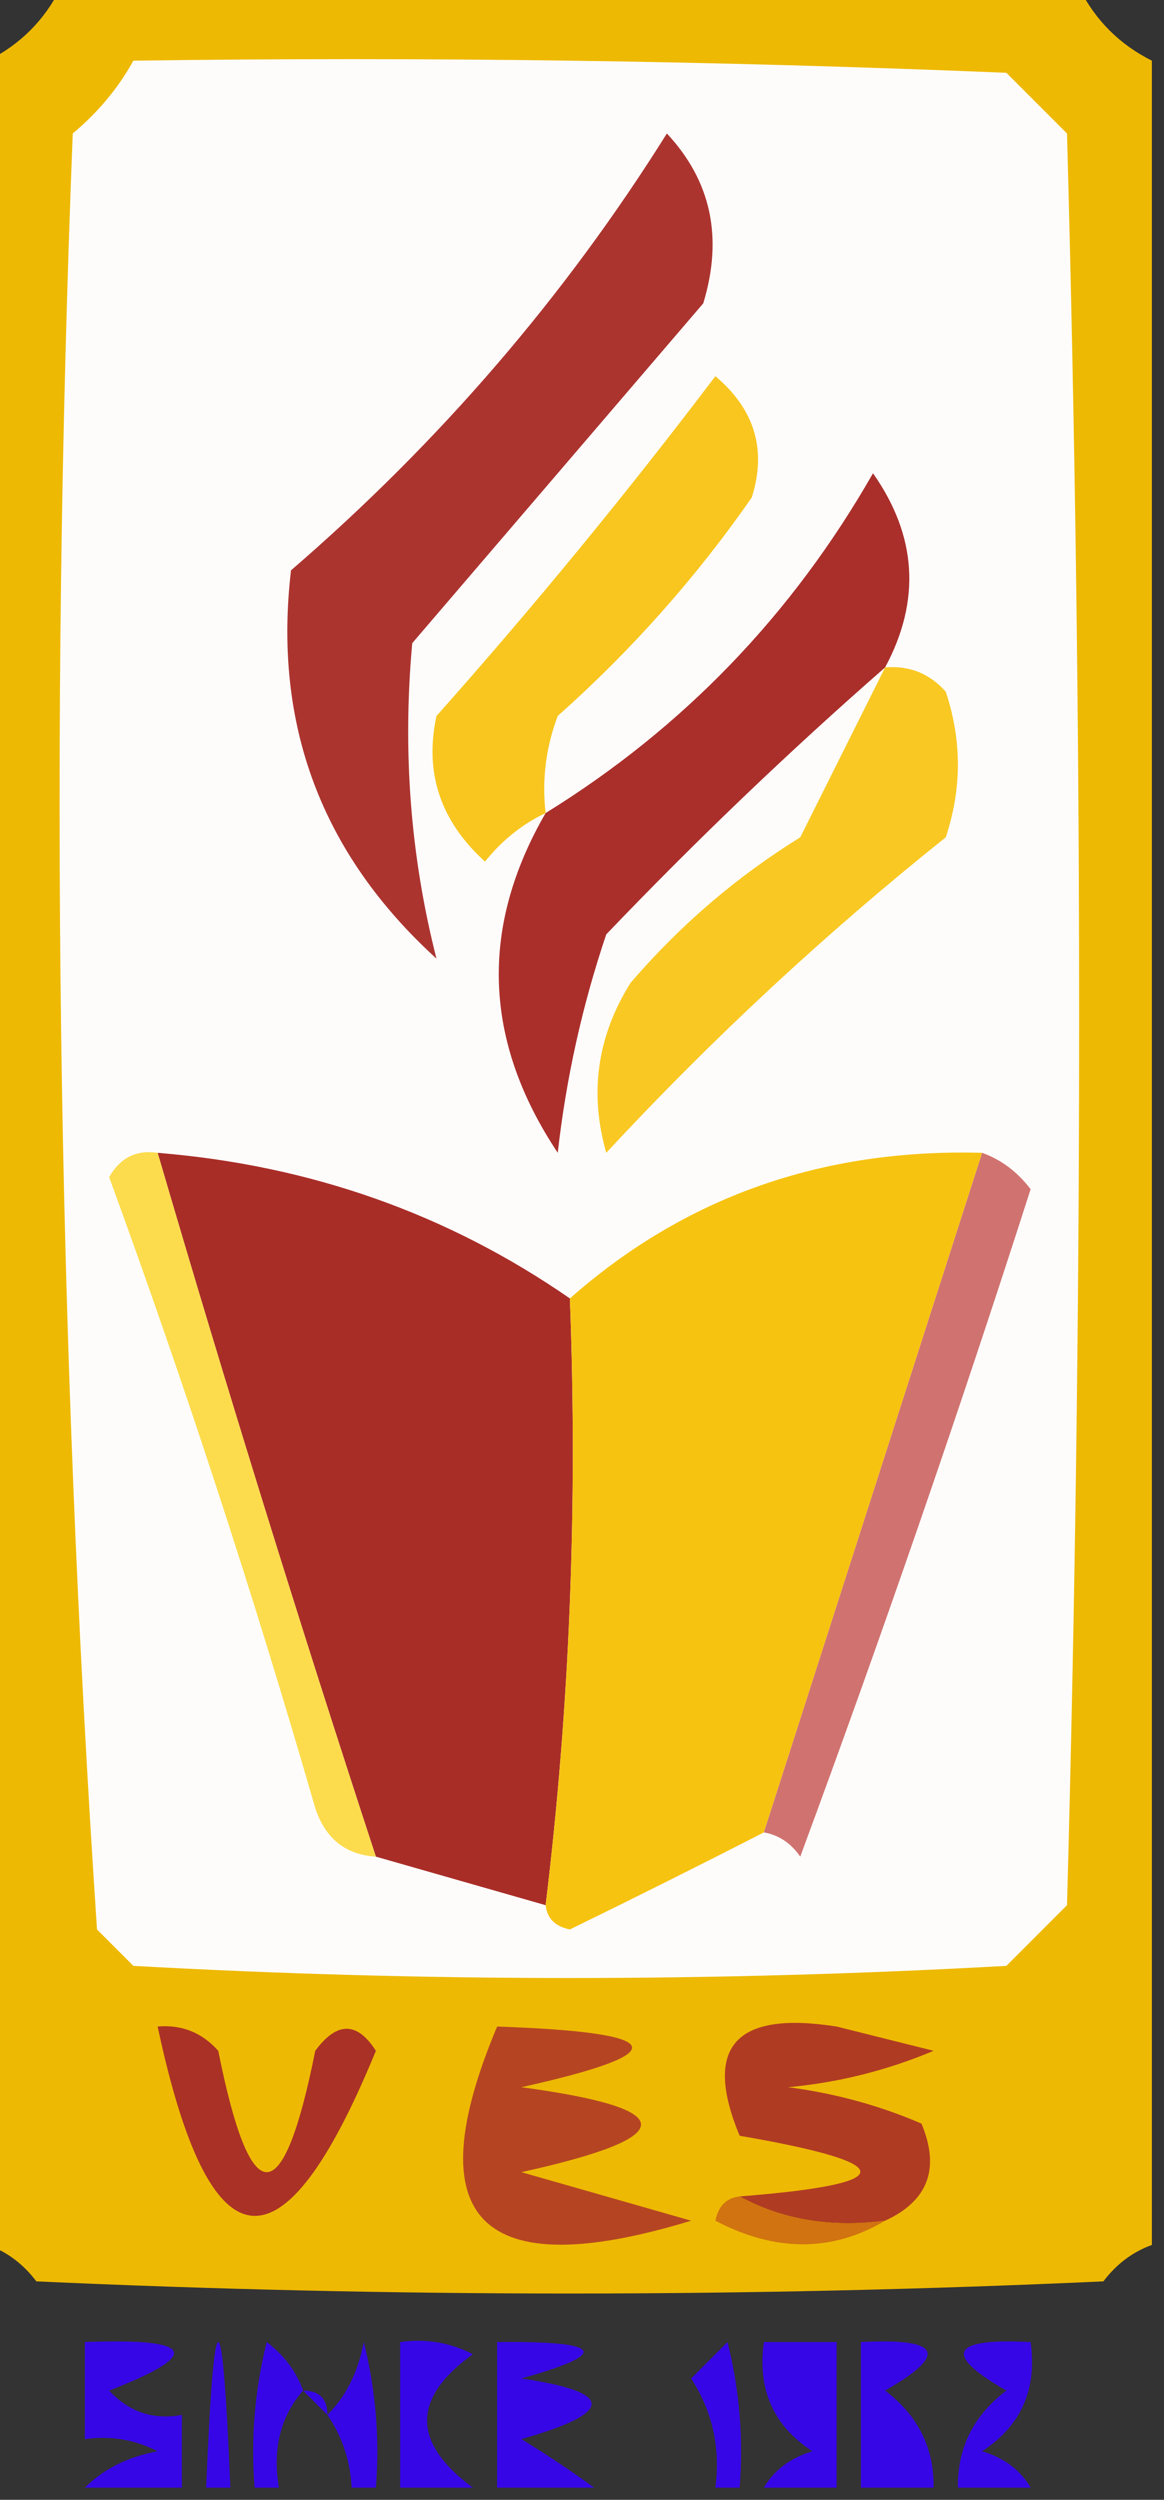 <?xml version="1.0" encoding="UTF-8"?>
<!DOCTYPE svg PUBLIC "-//W3C//DTD SVG 1.1//EN" "http://www.w3.org/Graphics/SVG/1.1/DTD/svg11.dtd">
<svg xmlns="http://www.w3.org/2000/svg" version="1.1" width="48px" height="103px" style="shape-rendering:geometricPrecision; text-rendering:geometricPrecision; image-rendering:optimizeQuality; fill-rule:evenodd; clip-rule:evenodd" xmlns:xlink="http://www.w3.org/1999/xlink">
<rect width="100%" height="100%" fill="#333333" stroke="none"/>
<g><path style="opacity:0.963" fill="#f5be02" d="M 2.5,-0.5 C 16.5,-0.5 30.5,-0.5 44.5,-0.5C 45.167,0.833 46.167,1.833 47.5,2.5C 47.5,32.5 47.5,62.5 47.5,92.5C 46.711,92.783 46.044,93.283 45.5,94C 30.833,94.667 16.167,94.667 1.5,94C 0.956,93.283 0.289,92.783 -0.5,92.5C -0.5,62.5 -0.5,32.5 -0.5,2.5C 0.833,1.833 1.833,0.833 2.5,-0.5 Z"/></g>
<g><path style="opacity:1" fill="#fefcfb" d="M 5.5,2.5 C 17.505,2.333 29.505,2.5 41.5,3C 42.333,3.833 43.167,4.667 44,5.5C 44.667,29.833 44.667,54.167 44,78.5C 43.167,79.333 42.333,80.167 41.5,81C 29.5,81.667 17.5,81.667 5.5,81C 5,80.5 4.5,80 4,79.5C 2.362,54.896 2.029,30.23 3,5.5C 4.045,4.627 4.878,3.627 5.5,2.5 Z"/></g>
<g><path style="opacity:1" fill="#ac342f" d="M 27.5,5.5 C 29.326,7.455 29.826,9.788 29,12.5C 25,17.167 21,21.833 17,26.5C 16.594,30.961 16.927,35.294 18,39.5C 13.255,35.182 11.255,29.849 12,23.5C 18.125,18.217 23.291,12.217 27.5,5.5 Z"/></g>
<g><path style="opacity:1" fill="#f8c61f" d="M 22.5,33.5 C 21.542,33.953 20.708,34.62 20,35.5C 18.16,33.835 17.493,31.835 18,29.5C 22.022,24.979 25.856,20.312 29.5,15.5C 31.124,16.869 31.624,18.535 31,20.5C 28.705,23.797 26.038,26.797 23,29.5C 22.51,30.793 22.343,32.127 22.5,33.5 Z"/></g>
<g><path style="opacity:1" fill="#aa2f2b" d="M 36.5,27.5 C 32.536,30.963 28.702,34.63 25,38.5C 24.012,41.425 23.346,44.425 23,47.5C 19.933,42.893 19.766,38.226 22.5,33.5C 28.169,29.997 32.669,25.33 36,19.5C 37.813,22.078 37.98,24.745 36.5,27.5 Z"/></g>
<g><path style="opacity:1" fill="#f9c823" d="M 36.5,27.5 C 37.496,27.414 38.329,27.748 39,28.5C 39.667,30.5 39.667,32.5 39,34.5C 34.032,38.466 29.366,42.799 25,47.5C 24.294,45.029 24.627,42.695 26,40.5C 28.039,38.126 30.372,36.126 33,34.5C 34.193,32.114 35.36,29.78 36.5,27.5 Z"/></g>
<g><path style="opacity:1" fill="#a92d27" d="M 6.5,47.5 C 12.794,48.012 18.461,50.012 23.5,53.5C 23.826,62.017 23.493,70.35 22.5,78.5C 20.167,77.833 17.833,77.167 15.5,76.5C 12.345,66.88 9.345,57.213 6.5,47.5 Z"/></g>
<g><path style="opacity:1" fill="#f7c311" d="M 40.5,47.5 C 37.5,56.833 34.5,66.167 31.5,75.5C 28.906,76.83 26.239,78.163 23.5,79.5C 22.893,79.376 22.56,79.043 22.5,78.5C 23.493,70.35 23.826,62.017 23.5,53.5C 28.238,49.319 33.905,47.319 40.5,47.5 Z"/></g>
<g><path style="opacity:1" fill="#fcdc4d" d="M 6.5,47.5 C 9.345,57.213 12.345,66.88 15.5,76.5C 14.25,76.423 13.417,75.756 13,74.5C 10.467,65.734 7.634,57.068 4.5,48.5C 4.957,47.703 5.624,47.369 6.5,47.5 Z"/></g>
<g><path style="opacity:1" fill="#d07370" d="M 40.5,47.5 C 41.289,47.783 41.956,48.283 42.5,49C 39.531,58.241 36.364,67.407 33,76.5C 32.617,75.944 32.117,75.611 31.5,75.5C 34.5,66.167 37.5,56.833 40.5,47.5 Z"/></g>
<g><path style="opacity:1" fill="#b54522" d="M 20.5,83.5 C 27.569,83.743 27.903,84.577 21.5,86C 28.078,86.885 28.078,88.052 21.5,89.5C 23.833,90.167 26.167,90.833 28.5,91.5C 19.81,94.148 17.144,91.482 20.5,83.5 Z"/></g>
<g><path style="opacity:1" fill="#b03b23" d="M 36.5,91.5 C 34.265,91.795 32.265,91.461 30.5,90.5C 37.136,89.978 37.136,89.145 30.5,88C 28.98,84.341 30.313,82.841 34.5,83.5C 35.833,83.833 37.167,84.167 38.5,84.5C 36.577,85.308 34.577,85.808 32.5,86C 34.433,86.251 36.266,86.751 38,87.5C 38.773,89.352 38.273,90.686 36.5,91.5 Z"/></g>
<g><path style="opacity:1" fill="#aa3126" d="M 6.5,83.5 C 7.496,83.414 8.329,83.748 9,84.5C 10.333,91.167 11.667,91.167 13,84.5C 13.893,83.289 14.726,83.289 15.5,84.5C 11.646,93.89 8.646,93.557 6.5,83.5 Z"/></g>
<g><path style="opacity:1" fill="#d07310" d="M 30.5,90.5 C 32.265,91.461 34.265,91.795 36.5,91.5C 34.307,92.797 31.973,92.797 29.5,91.5C 29.624,90.893 29.957,90.56 30.5,90.5 Z"/></g>
<g><path style="opacity:1" fill="#3706e7" d="M 7.5,102.5 C 6.167,102.5 4.833,102.5 3.5,102.5C 4.263,101.732 5.263,101.232 6.5,101C 5.552,100.517 4.552,100.351 3.5,100.5C 3.5,99.167 3.5,97.833 3.5,96.5C 8.041,96.331 8.374,96.998 4.5,98.5C 5.325,99.386 6.325,99.719 7.5,99.5C 7.5,100.5 7.5,101.5 7.5,102.5 Z"/></g>
<g><path style="opacity:1" fill="#3706e7" d="M 9.5,102.5 C 9.167,102.5 8.833,102.5 8.5,102.5C 8.833,94.5 9.167,94.5 9.5,102.5 Z"/></g>
<g><path style="opacity:1" fill="#3706e7" d="M 12.5,98.5 C 11.566,99.568 11.232,100.901 11.5,102.5C 11.167,102.5 10.833,102.5 10.5,102.5C 10.338,100.473 10.505,98.473 11,96.5C 11.717,97.044 12.217,97.711 12.5,98.5 Z"/></g>
<g><path style="opacity:1" fill="#3706e7" d="M 15.5,102.5 C 15.167,102.5 14.833,102.5 14.5,102.5C 14.443,101.391 14.11,100.391 13.5,99.5C 14.268,98.737 14.768,97.737 15,96.5C 15.495,98.473 15.662,100.473 15.5,102.5 Z"/></g>
<g><path style="opacity:1" fill="#3706e7" d="M 19.5,102.5 C 18.5,102.5 17.5,102.5 16.5,102.5C 16.5,100.5 16.5,98.5 16.5,96.5C 17.552,96.35 18.552,96.517 19.5,97C 16.982,98.81 16.982,100.643 19.5,102.5 Z"/></g>
<g><path style="opacity:1" fill="#3706e7" d="M 24.5,102.5 C 23.167,102.5 21.833,102.5 20.5,102.5C 20.5,100.5 20.5,98.5 20.5,96.5C 24.893,96.457 25.226,96.957 21.5,98C 25.36,98.569 25.36,99.402 21.5,100.5C 22.602,101.176 23.602,101.842 24.5,102.5 Z"/></g>
<g><path style="opacity:1" fill="#3706e7" d="M 30.5,102.5 C 30.167,102.5 29.833,102.5 29.5,102.5C 29.713,100.856 29.38,99.356 28.5,98C 29,97.5 29.5,97 30,96.5C 30.495,98.473 30.662,100.473 30.5,102.5 Z"/></g>
<g><path style="opacity:1" fill="#3706e7" d="M 34.5,102.5 C 33.5,102.5 32.5,102.5 31.5,102.5C 31.918,101.778 32.584,101.278 33.5,101C 31.893,99.951 31.227,98.451 31.5,96.5C 32.5,96.5 33.5,96.5 34.5,96.5C 34.5,98.5 34.5,100.5 34.5,102.5 Z"/></g>
<g><path style="opacity:1" fill="#3706e7" d="M 38.5,102.5 C 37.5,102.5 36.5,102.5 35.5,102.5C 35.5,100.5 35.5,98.5 35.5,96.5C 38.797,96.329 39.131,96.995 36.5,98.5C 37.853,99.524 38.52,100.857 38.5,102.5 Z"/></g>
<g><path style="opacity:1" fill="#3706e7" d="M 42.5,102.5 C 41.5,102.5 40.5,102.5 39.5,102.5C 39.48,100.857 40.147,99.524 41.5,98.5C 38.869,96.995 39.203,96.329 42.5,96.5C 42.773,98.451 42.107,99.951 40.5,101C 41.416,101.278 42.083,101.778 42.5,102.5 Z"/></g>
<g><path style="opacity:1" fill="#3706e7" d="M 12.5,98.5 C 13.167,98.5 13.5,98.833 13.5,99.5C 13.167,99.167 12.833,98.833 12.5,98.5 Z"/></g>
</svg>
